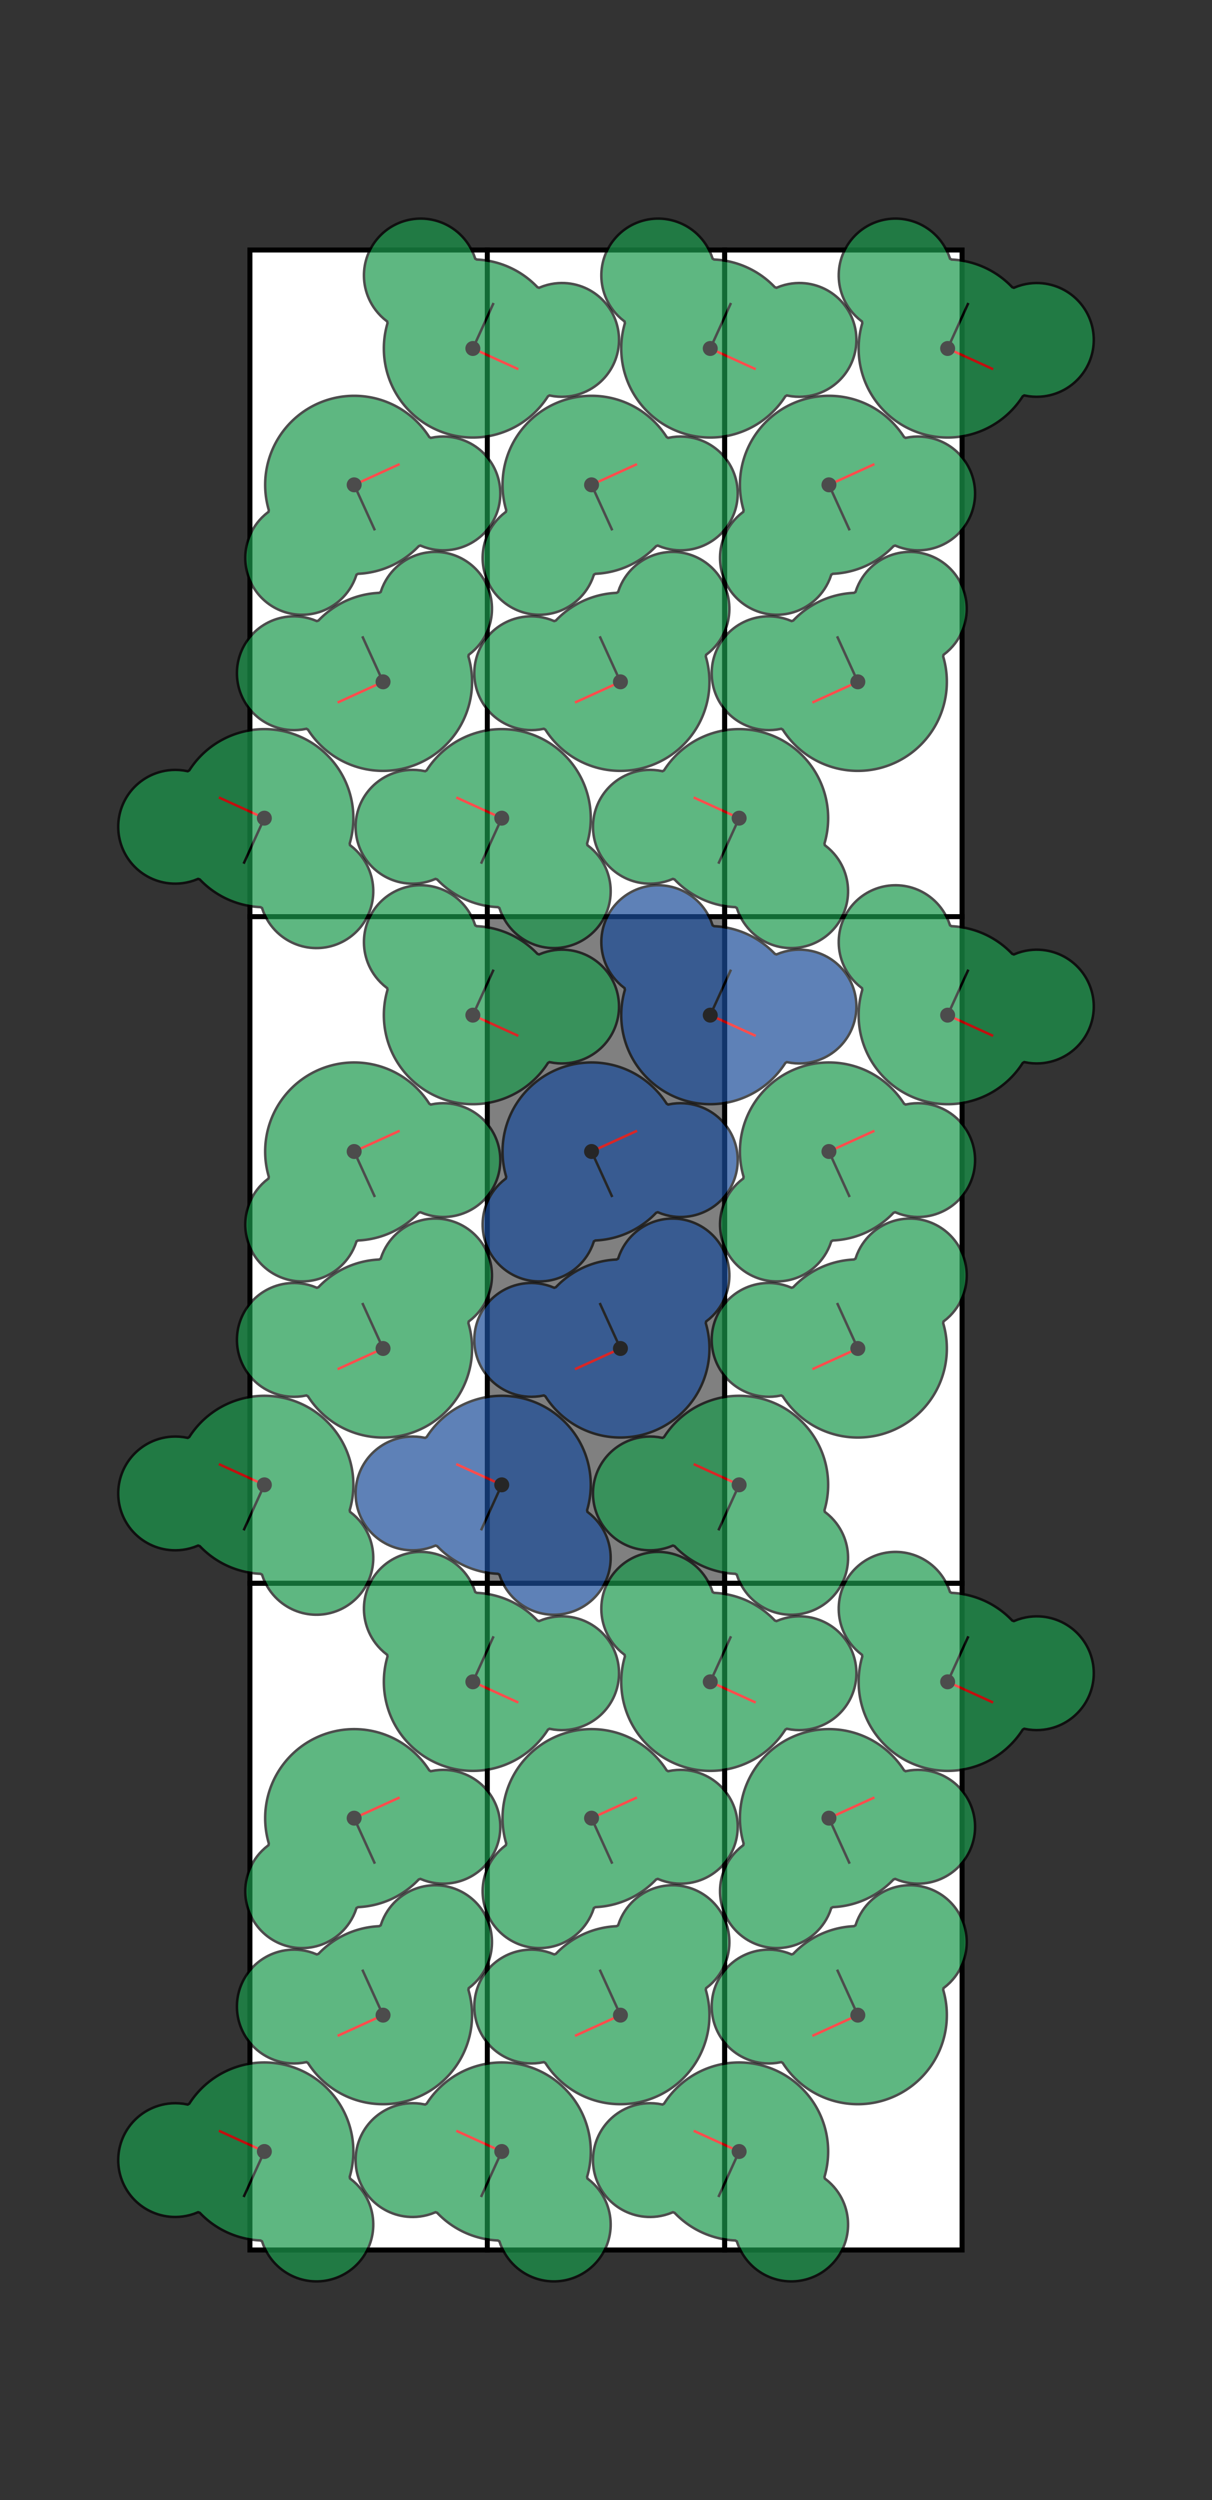 <?xml version="1.0" encoding="UTF-8" standalone="no"?>
<!DOCTYPE svg PUBLIC "-//W3C//DTD SVG 1.1//EN" "http://www.w3.org/Graphics/SVG/1.1/DTD/svg11.dtd">
<svg width="484.968" height="1000" version="1.1" xmlns="http://www.w3.org/2000/svg" xmlns:xlink="http://www.w3.org/1999/xlink">
<rect width="100%" height="100%" fill="#333333" stroke="none"/>
<defs>
<g id="cell" opacity="1.0" >
<polygon points="0,0 94.989,0 94.989,266.667 0,266.667" style="stroke:#000000;stroke-width:2"/>
</g>
<g id="shape" opacity="0.7" >
<polygon points="35.616,0 35.611,0.622 35.595,1.243 35.568,1.864 35.53,2.484 35.481,3.104 35.421,3.723 35.351,4.341 35.27,4.957 35.178,5.572 35.075,6.185 34.962,6.796 34.838,7.405 34.704,8.012 34.558,8.616 34.403,9.218 34.237,9.817 34.06,10.413 33.873,11.006 33.676,11.596 33.468,12.182 33.251,12.764 33.023,13.342 33.088,14.045 34.384,15.309 35.471,16.541 36.403,17.755 37.208,18.959 37.906,20.155 38.509,21.346 39.027,22.532 39.466,23.713 39.831,24.889 40.128,26.059 40.358,27.222 40.526,28.377 40.633,29.522 40.683,30.657 40.676,31.78 40.615,32.889 40.501,33.985 40.337,35.064 40.122,36.126 39.859,37.169 39.55,38.193 39.194,39.194 38.795,40.174 38.353,41.128 37.869,42.058 37.345,42.961 36.783,43.836 36.182,44.681 35.546,45.496 34.874,46.28 34.17,47.031 33.433,47.748 32.666,48.429 31.87,49.075 31.046,49.684 30.196,50.254 29.321,50.786 28.424,51.278 27.505,51.728 26.565,52.138 25.608,52.504 24.634,52.828 23.645,53.107 22.642,53.342 21.628,53.532 20.604,53.675 19.572,53.772 18.533,53.822 17.489,53.825 16.442,53.779 15.394,53.684 14.346,53.541 13.301,53.347 12.26,53.104 11.225,52.81 10.198,52.464 9.181,52.068 8.176,51.618 7.184,51.116 6.208,50.561 5.25,49.951 4.312,49.285 3.396,48.562 2.504,47.781 1.639,46.94 0.804,46.035 0,45.064 -0.768,44.023 -1.498,42.905 -2.186,41.703 -2.825,40.403 -3.411,38.989 -3.934,37.432 -4.381,35.677 -4.957,35.27 -5.572,35.178 -6.185,35.075 -6.796,34.962 -7.405,34.838 -8.012,34.704 -8.616,34.558 -9.218,34.403 -9.817,34.237 -10.413,34.06 -11.006,33.873 -11.596,33.676 -12.182,33.468 -12.764,33.251 -13.342,33.023 -13.916,32.785 -14.487,32.537 -15.052,32.279 -15.613,32.012 -16.17,31.734 -16.721,31.447 -17.267,31.151 -17.808,30.845 -18.344,30.529 -18.874,30.204 -19.398,29.87 -19.916,29.527 -20.429,29.175 -20.935,28.814 -21.434,28.445 -21.928,28.066 -22.414,27.679 -22.894,27.284 -23.366,26.88 -23.832,26.468 -24.29,26.048 -24.741,25.62 -25.185,25.185 -25.62,24.741 -26.048,24.29 -26.468,23.832 -26.88,23.366 -27.284,22.894 -27.679,22.414 -28.066,21.928 -28.445,21.434 -28.814,20.935 -29.175,20.429 -29.527,19.916 -29.87,19.398 -30.204,18.874 -30.529,18.344 -30.845,17.808 -31.151,17.267 -31.447,16.721 -31.734,16.17 -32.012,15.613 -32.279,15.052 -32.537,14.487 -32.785,13.916 -33.023,13.342 -33.251,12.764 -33.468,12.182 -33.676,11.596 -33.873,11.006 -34.06,10.413 -34.237,9.817 -34.403,9.218 -34.558,8.616 -34.704,8.012 -34.838,7.405 -34.962,6.796 -35.075,6.185 -35.178,5.572 -35.27,4.957 -35.351,4.341 -35.421,3.723 -35.481,3.104 -35.53,2.484 -35.568,1.864 -35.595,1.243 -35.611,0.622 -35.616,0 -35.611,-0.622 -35.595,-1.243 -35.568,-1.864 -35.53,-2.484 -35.481,-3.104 -35.421,-3.723 -35.351,-4.341 -35.27,-4.957 -35.178,-5.572 -35.075,-6.185 -34.962,-6.796 -34.838,-7.405 -34.704,-8.012 -34.558,-8.616 -34.403,-9.218 -34.237,-9.817 -34.06,-10.413 -33.873,-11.006 -33.676,-11.596 -33.468,-12.182 -33.251,-12.764 -33.023,-13.342 -32.785,-13.916 -32.537,-14.487 -32.279,-15.052 -32.012,-15.613 -31.734,-16.17 -31.447,-16.721 -31.151,-17.267 -30.845,-17.808 -30.529,-18.344 -30.204,-18.874 -29.87,-19.398 -29.527,-19.916 -29.175,-20.429 -28.814,-20.935 -28.445,-21.434 -28.066,-21.928 -27.679,-22.414 -27.284,-22.894 -26.88,-23.366 -26.468,-23.832 -26.048,-24.29 -25.62,-24.741 -25.185,-25.185 -24.741,-25.62 -24.29,-26.048 -23.832,-26.468 -23.366,-26.88 -22.894,-27.284 -22.414,-27.679 -21.928,-28.066 -21.434,-28.445 -20.935,-28.814 -20.429,-29.175 -19.916,-29.527 -19.398,-29.87 -18.874,-30.204 -18.344,-30.529 -17.808,-30.845 -17.267,-31.151 -16.721,-31.447 -16.17,-31.734 -15.613,-32.012 -15.052,-32.279 -14.487,-32.537 -13.916,-32.785 -13.342,-33.023 -12.764,-33.251 -12.182,-33.468 -11.596,-33.676 -11.006,-33.873 -10.413,-34.06 -9.817,-34.237 -9.218,-34.403 -8.616,-34.558 -8.012,-34.704 -7.405,-34.838 -6.796,-34.962 -6.185,-35.075 -5.572,-35.178 -4.957,-35.27 -4.381,-35.677 -3.934,-37.432 -3.411,-38.989 -2.825,-40.403 -2.186,-41.703 -1.498,-42.905 -0.768,-44.023 -0,-45.064 0.804,-46.035 1.639,-46.94 2.504,-47.781 3.396,-48.562 4.312,-49.285 5.25,-49.951 6.208,-50.561 7.184,-51.116 8.176,-51.618 9.181,-52.068 10.198,-52.464 11.225,-52.81 12.26,-53.104 13.301,-53.347 14.346,-53.541 15.394,-53.684 16.442,-53.779 17.489,-53.825 18.533,-53.822 19.572,-53.772 20.604,-53.675 21.628,-53.532 22.642,-53.342 23.645,-53.107 24.634,-52.828 25.608,-52.504 26.565,-52.138 27.505,-51.728 28.424,-51.278 29.321,-50.786 30.196,-50.254 31.046,-49.684 31.87,-49.075 32.666,-48.429 33.433,-47.748 34.17,-47.031 34.874,-46.28 35.546,-45.496 36.182,-44.681 36.783,-43.836 37.345,-42.961 37.869,-42.058 38.353,-41.128 38.795,-40.174 39.194,-39.194 39.55,-38.193 39.859,-37.169 40.122,-36.126 40.337,-35.064 40.501,-33.985 40.615,-32.889 40.676,-31.78 40.683,-30.657 40.633,-29.522 40.526,-28.377 40.358,-27.222 40.128,-26.059 39.831,-24.889 39.466,-23.713 39.027,-22.532 38.509,-21.346 37.906,-20.155 37.208,-18.959 36.403,-17.755 35.471,-16.541 34.384,-15.309 33.088,-14.045 33.023,-13.342 33.251,-12.764 33.468,-12.182 33.676,-11.596 33.873,-11.006 34.06,-10.413 34.237,-9.817 34.403,-9.218 34.558,-8.616 34.704,-8.012 34.838,-7.405 34.962,-6.796 35.075,-6.185 35.178,-5.572 35.27,-4.957 35.351,-4.341 35.421,-3.723 35.481,-3.104 35.53,-2.484 35.568,-1.864 35.595,-1.243 35.611,-0.622 " style="stroke:#000000;stroke-width:1"/>
<line x1="0" y1="0" x2="20" y2="0"  stroke="black" stroke-width="1"  />
<line x1="0" y1="0" x2="0" y2="20"  stroke="red" stroke-width="1"  />
<circle cx="0.0" cy="0.0" r="3.0" fill="black"  stroke="black" stroke-width="0" />
</g>
</defs>
<use xlink:href="#cell" transform="translate(100,100) scale(1)" style="fill:white"/>
<use xlink:href="#cell" transform="translate(100,366.667) scale(1)" style="fill:white"/>
<use xlink:href="#cell" transform="translate(100,633.333) scale(1)" style="fill:white"/>
<use xlink:href="#cell" transform="translate(194.989,100) scale(1)" style="fill:white"/>
<use xlink:href="#cell" transform="translate(194.989,366.667) scale(1)" style="fill:grey"/>
<use xlink:href="#cell" transform="translate(194.989,633.333) scale(1)" style="fill:white"/>
<use xlink:href="#cell" transform="translate(289.978,100) scale(1)" style="fill:white"/>
<use xlink:href="#cell" transform="translate(289.978,366.667) scale(1)" style="fill:white"/>
<use xlink:href="#cell" transform="translate(289.978,633.333) scale(1)" style="fill:white"/>
<use xlink:href="#shape" transform="translate(189.21,139.396) rotate(-65.503, 0, 0) scale(1 1)" style="fill:rgb(25,153,76)"/>
<use xlink:href="#shape" transform="translate(189.21,406.063) rotate(-65.503, 0, 0) scale(1 1)" style="fill:rgb(25,153,76)"/>
<use xlink:href="#shape" transform="translate(189.21,672.729) rotate(-65.503, 0, 0) scale(1 1)" style="fill:rgb(25,153,76)"/>
<use xlink:href="#shape" transform="translate(284.2,139.396) rotate(-65.503, 0, 0) scale(1 1)" style="fill:rgb(25,153,76)"/>
<use xlink:href="#shape" transform="translate(284.2,406.063) rotate(-65.503, 0, 0) scale(1 1)" style="fill:rgb(25,76,153)"/>
<use xlink:href="#shape" transform="translate(284.2,672.729) rotate(-65.503, 0, 0) scale(1 1)" style="fill:rgb(25,153,76)"/>
<use xlink:href="#shape" transform="translate(379.189,139.396) rotate(-65.503, 0, 0) scale(1 1)" style="fill:rgb(25,153,76)"/>
<use xlink:href="#shape" transform="translate(379.189,406.063) rotate(-65.503, 0, 0) scale(1 1)" style="fill:rgb(25,153,76)"/>
<use xlink:href="#shape" transform="translate(379.189,672.729) rotate(-65.503, 0, 0) scale(1 1)" style="fill:rgb(25,153,76)"/>
<use xlink:href="#shape" transform="translate(105.779,327.271) rotate(-245.503, 0, 0) scale(1 1)" style="fill:rgb(25,153,76)"/>
<use xlink:href="#shape" transform="translate(105.779,593.937) rotate(-245.503, 0, 0) scale(1 1)" style="fill:rgb(25,153,76)"/>
<use xlink:href="#shape" transform="translate(105.779,860.604) rotate(-245.503, 0, 0) scale(1 1)" style="fill:rgb(25,153,76)"/>
<use xlink:href="#shape" transform="translate(200.768,327.271) rotate(-245.503, 0, 0) scale(1 1)" style="fill:rgb(25,153,76)"/>
<use xlink:href="#shape" transform="translate(200.768,593.937) rotate(-245.503, 0, 0) scale(1 1)" style="fill:rgb(25,76,153)"/>
<use xlink:href="#shape" transform="translate(200.768,860.604) rotate(-245.503, 0, 0) scale(1 1)" style="fill:rgb(25,153,76)"/>
<use xlink:href="#shape" transform="translate(295.757,327.271) rotate(-245.503, 0, 0) scale(1 1)" style="fill:rgb(25,153,76)"/>
<use xlink:href="#shape" transform="translate(295.757,593.937) rotate(-245.503, 0, 0) scale(1 1)" style="fill:rgb(25,153,76)"/>
<use xlink:href="#shape" transform="translate(295.757,860.604) rotate(-245.503, 0, 0) scale(1 1)" style="fill:rgb(25,153,76)"/>
<use xlink:href="#shape" transform="translate(153.274,272.729) rotate(-114.497, 0, 0) scale(1 -1)" style="fill:rgb(25,153,76)"/>
<use xlink:href="#shape" transform="translate(153.274,539.396) rotate(-114.497, 0, 0) scale(1 -1)" style="fill:rgb(25,153,76)"/>
<use xlink:href="#shape" transform="translate(153.274,806.063) rotate(-114.497, 0, 0) scale(1 -1)" style="fill:rgb(25,153,76)"/>
<use xlink:href="#shape" transform="translate(248.263,272.729) rotate(-114.497, 0, 0) scale(1 -1)" style="fill:rgb(25,153,76)"/>
<use xlink:href="#shape" transform="translate(248.263,539.396) rotate(-114.497, 0, 0) scale(1 -1)" style="fill:rgb(25,76,153)"/>
<use xlink:href="#shape" transform="translate(248.263,806.063) rotate(-114.497, 0, 0) scale(1 -1)" style="fill:rgb(25,153,76)"/>
<use xlink:href="#shape" transform="translate(343.252,272.729) rotate(-114.497, 0, 0) scale(1 -1)" style="fill:rgb(25,153,76)"/>
<use xlink:href="#shape" transform="translate(343.252,539.396) rotate(-114.497, 0, 0) scale(1 -1)" style="fill:rgb(25,153,76)"/>
<use xlink:href="#shape" transform="translate(343.252,806.063) rotate(-114.497, 0, 0) scale(1 -1)" style="fill:rgb(25,153,76)"/>
<use xlink:href="#shape" transform="translate(141.716,193.937) rotate(65.503, 0, 0) scale(1 -1)" style="fill:rgb(25,153,76)"/>
<use xlink:href="#shape" transform="translate(141.716,460.604) rotate(65.503, 0, 0) scale(1 -1)" style="fill:rgb(25,153,76)"/>
<use xlink:href="#shape" transform="translate(141.716,727.271) rotate(65.503, 0, 0) scale(1 -1)" style="fill:rgb(25,153,76)"/>
<use xlink:href="#shape" transform="translate(236.705,193.937) rotate(65.503, 0, 0) scale(1 -1)" style="fill:rgb(25,153,76)"/>
<use xlink:href="#shape" transform="translate(236.705,460.604) rotate(65.503, 0, 0) scale(1 -1)" style="fill:rgb(25,76,153)"/>
<use xlink:href="#shape" transform="translate(236.705,727.271) rotate(65.503, 0, 0) scale(1 -1)" style="fill:rgb(25,153,76)"/>
<use xlink:href="#shape" transform="translate(331.694,193.937) rotate(65.503, 0, 0) scale(1 -1)" style="fill:rgb(25,153,76)"/>
<use xlink:href="#shape" transform="translate(331.694,460.604) rotate(65.503, 0, 0) scale(1 -1)" style="fill:rgb(25,153,76)"/>
<use xlink:href="#shape" transform="translate(331.694,727.271) rotate(65.503, 0, 0) scale(1 -1)" style="fill:rgb(25,153,76)"/>
</svg>
<!--Copyright: Toby Hudson
1.570796 2.630085 7.383531 0.939162 0.147735 1.143244 0 
2.630085 7.383531 1.570796 2.470077 1.090806 -1.143244 0.160008 6.292724 -4.284836 1.475051 4.782572 -1.998349 1.155034 2.600959 1.143244 
cell 2.630085 7.383531 angle  90.00 packing 0.945990 (max 0.945990) rejection (33.019633%) -->
